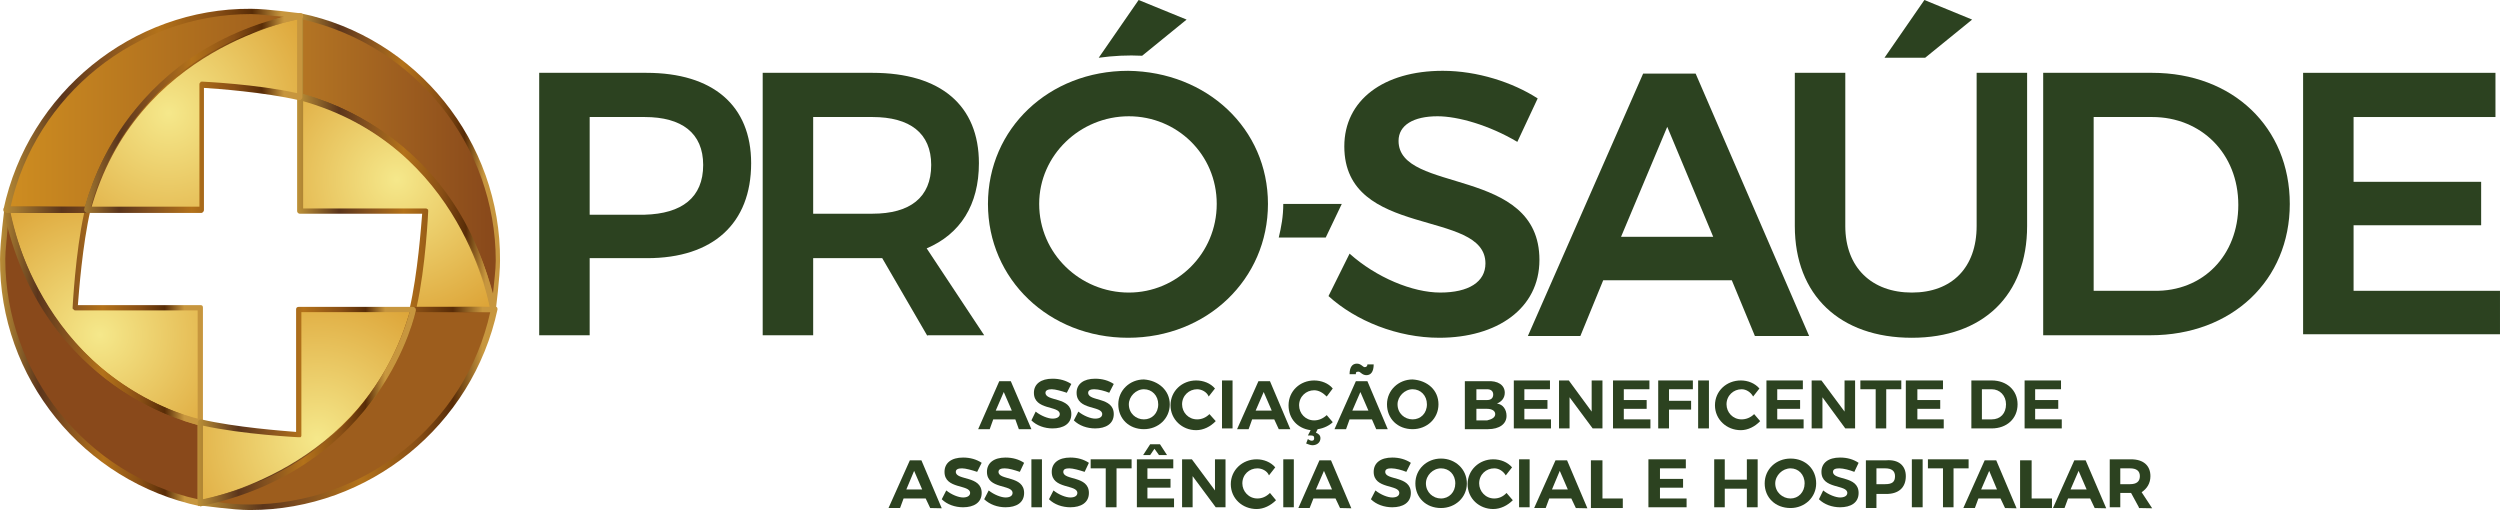 <?xml version="1.0" encoding="UTF-8"?>
<!DOCTYPE svg PUBLIC "-//W3C//DTD SVG 1.1//EN" "http://www.w3.org/Graphics/SVG/1.1/DTD/svg11.dtd">
<!-- Creator: CorelDRAW 2021.5 -->
<svg xmlns="http://www.w3.org/2000/svg" xml:space="preserve" width="130.265mm" height="26.576mm" version="1.1" style="shape-rendering:geometricPrecision; text-rendering:geometricPrecision; image-rendering:optimizeQuality; fill-rule:evenodd; clip-rule:evenodd"
viewBox="0 0 36876.65 7523.49"
 xmlns:xlink="http://www.w3.org/1999/xlink"
 xmlns:xodm="http://www.corel.com/coreldraw/odm/2003">
 <defs>
  <style type="text/css">
   <![CDATA[
    .fil16 {fill:#2C4220;fill-rule:nonzero}
    .fil12 {fill:url(#id0)}
    .fil8 {fill:url(#id1)}
    .fil9 {fill:url(#id2)}
    .fil1 {fill:url(#id3)}
    .fil10 {fill:url(#id4)}
    .fil14 {fill:url(#id5)}
    .fil11 {fill:url(#id6)}
    .fil13 {fill:url(#id7)}
    .fil15 {fill:url(#id8)}
    .fil0 {fill:url(#id9)}
    .fil6 {fill:url(#id10)}
    .fil7 {fill:url(#id11)}
    .fil5 {fill:url(#id12)}
    .fil4 {fill:url(#id13)}
    .fil3 {fill:url(#id14);fill-rule:nonzero}
    .fil2 {fill:url(#id15);fill-rule:nonzero}
   ]]>
  </style>
  <linearGradient id="id0" gradientUnits="userSpaceOnUse" x1="2810.24" y1="6011.99" x2="7255.41" y2="6011.99">
   <stop offset="0" style="stop-opacity:1; stop-color:#CC9F3C"/>
   <stop offset="0.239" style="stop-opacity:1; stop-color:#5B351B"/>
   <stop offset="0.38" style="stop-opacity:1; stop-color:#84511F"/>
   <stop offset="0.561" style="stop-opacity:1; stop-color:#B3721A"/>
   <stop offset="0.749" style="stop-opacity:1; stop-color:#894F15"/>
   <stop offset="0.871" style="stop-opacity:1; stop-color:#582C07"/>
   <stop offset="0.969" style="stop-opacity:1; stop-color:#C7963E"/>
   <stop offset="1" style="stop-opacity:1; stop-color:#C7963E"/>
  </linearGradient>
  <linearGradient id="id1" gradientUnits="userSpaceOnUse" xlink:href="#id0" x1="-122.3" y1="4900.27" x2="2812.93" y2="4900.27">
  </linearGradient>
  <linearGradient id="id2" gradientUnits="userSpaceOnUse" xlink:href="#id0" x1="-151.99" y1="4529.08" x2="2810.24" y2="4529.08">
  </linearGradient>
  <linearGradient id="id3" gradientUnits="userSpaceOnUse" x1="43928.32" y1="-40291.8" x2="39483.15" y2="-40291.8">
   <stop offset="0" style="stop-opacity:1; stop-color:#D19021"/>
   <stop offset="1" style="stop-opacity:1; stop-color:#9D5D1D"/>
  </linearGradient>
  <linearGradient id="id4" gradientUnits="userSpaceOnUse" xlink:href="#id0" x1="4293.66" y1="2307.41" x2="7228.83" y2="2307.41">
  </linearGradient>
  <linearGradient id="id5" gradientUnits="userSpaceOnUse" xlink:href="#id0" x1="-151.99" y1="1577.97" x2="4293.18" y2="1577.97">
  </linearGradient>
  <linearGradient id="id6" gradientUnits="userSpaceOnUse" xlink:href="#id0" x1="4293.18" y1="2676.79" x2="7255.41" y2="2676.79">
  </linearGradient>
  <linearGradient id="id7" gradientUnits="userSpaceOnUse" xlink:href="#id0" x1="2810.24" y1="5640.83" x2="5774.28" y2="5640.83">
  </linearGradient>
  <linearGradient id="id8" gradientUnits="userSpaceOnUse" xlink:href="#id0" x1="957.95" y1="1566.85" x2="4293.18" y2="1566.85">
  </linearGradient>
  <linearGradient id="id9" gradientUnits="userSpaceOnUse" xlink:href="#id3" x1="-151.99" y1="1566.85" x2="4293.18" y2="1566.85">
  </linearGradient>
  <radialGradient id="id10" gradientUnits="userSpaceOnUse" gradientTransform="matrix(9.27057E-17 1.514 -1.514 9.27026E-17 9865 -6212)" cx="5852.98" cy="2649.81" r="1568.8" fx="5852.98" fy="2649.81">
   <stop offset="0" style="stop-opacity:1; stop-color:#F5E88B"/>
   <stop offset="1" style="stop-opacity:1; stop-color:#DCA235"/>
  </radialGradient>
  <radialGradient id="id11" gradientUnits="userSpaceOnUse" gradientTransform="matrix(-1.545 -1.8919E-16 1.89194E-16 -1.545 11915 16478)" xlink:href="#id10" cx="4681.89" cy="6474.81" r="1568.8" fx="4681.89" fy="6474.81">
  </radialGradient>
  <radialGradient id="id12" gradientUnits="userSpaceOnUse" gradientTransform="matrix(9.25934E-17 -1.512 1.512 9.25945E-17 -5996 7166)" xlink:href="#id10" cx="1473" cy="4939.05" r="1570.64" fx="1473" fy="4939.05">
  </radialGradient>
  <radialGradient id="id13" gradientUnits="userSpaceOnUse" gradientTransform="matrix(1.609 -0 -0 1.609 -1514 -1015)" xlink:href="#id10" cx="2486.64" cy="1666.98" r="1570.64" fx="2486.64" fy="1666.98">
  </radialGradient>
  <linearGradient id="id14" gradientUnits="userSpaceOnUse" x1="39483.15" y1="-24732.87" x2="36520.92" y2="-24732.87">
   <stop offset="0" style="stop-opacity:1; stop-color:#B67724"/>
   <stop offset="1" style="stop-opacity:1; stop-color:#89491B"/>
  </linearGradient>
  <linearGradient id="id15" gradientUnits="userSpaceOnUse" xlink:href="#id14" x1="4293.18" y1="2307.41" x2="7255.41" y2="2307.41">
  </linearGradient>
 </defs>
 <g id="Camada_x0020_1">
  <g id="_2187560631088">
   <g>
    <path class="fil0" d="M103.87 3085.71l1189.09 0c681.6,-2470.78 3141.26,-2848.63 3141.26,-2848.63 0,0 -470.44,-66.67 -722.33,-66.67 -1778.06,0 -3256.11,1255.76 -3596.89,2915.29m-11.13 0l0 0 0 0z"/>
    <path class="fil1" d="M7286.55 4563.73l-1203.9 0c-681.6,2474.49 -3126.45,2841.21 -3126.45,2841.21 0,0 470.44,62.99 718.62,62.99 1766.97,0 3244.98,-1255.76 3596.89,-2915.29m14.81 11.1l0 0 0 0z"/>
    <path class="fil2" d="M4434.21 237.09c1674.37,351.91 2930.13,1829.92 2930.13,3608.02 0,248.19 -66.67,718.62 -66.67,718.62 0,0 -366.72,-2444.85 -2852.33,-3137.58 -11.13,-851.99 -11.13,-666.79 -11.13,-1189.09l0 0.03z"/>
    <path class="fil3" d="M2956.2 7416.03c-1674.37,-340.78 -2930.13,-1829.92 -2930.13,-3596.89 0,-248.19 62.99,-718.62 62.99,-718.62 0,0 366.72,2444.85 2852.33,3137.58 14.81,837.18 14.81,655.67 14.81,1177.97l0 -0.03z"/>
    <path class="fil4" d="M1292.96 3085.71l1689.17 0 0 -1844.76c0,0 863.11,40.74 1452.08,185.23l0 -1177.97c-2696.75,548.23 -3141.26,2837.5 -3141.26,2837.5z"/>
    <path class="fil5" d="M2956.2 6226.94l0 -1689.17 -1844.76 0c0,0 37.06,-863.11 181.52,-1452.08l-1189.09 0c563.07,2696.75 2852.33,3141.26 2852.33,3141.26z"/>
    <path class="fil6" d="M4434.21 1426.18l0 1685.46 1829.92 0c0,0 -37.06,866.82 -181.52,1452.08l1189.09 0c-548.23,-2681.94 -2837.5,-3137.58 -2837.5,-3137.58l0 0.03z"/>
    <path class="fil7" d="M6093.75 4563.73l-1685.46 0 0 1844.76c0,0 -863.11,-37.06 -1452.08,-181.52l0 1189.09c2681.94,-548.23 3137.58,-2852.33 3137.58,-2852.33l-0.03 0z"/>
    <path class="fil8" d="M77.93 3819.17c0,-129.66 25.93,-325.98 37.06,-485.27 170.39,644.54 800.13,2370.77 2800.47,2933.84l0 1096.49c-1648.44,-366.72 -2837.5,-1855.86 -2837.5,-3545.03l-0.03 -0.03zm2878.26 3648.75l0 0 0 0c11.13,0 25.93,0 25.93,-11.13 11.13,-14.81 11.13,-25.93 11.13,-25.93l0 0 0 0 0 -1192.8 0 0c0,-11.13 -11.13,-37.06 -25.93,-37.06 -2433.73,-681.6 -2826.4,-3089.39 -2826.4,-3115.32 0,-25.93 -25.93,-37.06 -37.06,-37.06 -25.93,0 -40.74,11.13 -40.74,37.06 0,14.81 -62.99,485.27 -62.99,733.46 -14.81,1752.16 1226.12,3285.74 2956.06,3648.75 -14.81,0 0,0 0,0l0 0.03z"/>
    <path class="fil9" d="M155.73 3141.26l1085.37 0c-129.66,585.29 -170.39,1396.54 -170.39,1396.54 0,14.81 0,25.93 14.81,25.93 11.13,14.81 11.13,14.81 25.93,14.81l1803.99 0 0 1596.57c-340.78,-77.79 -2248.53,-681.6 -2759.73,-3033.85l0.03 0zm2800.47 3137.58l0 0c11.13,0 25.93,0 25.93,-11.13 11.13,-14.81 11.13,-29.64 11.13,-40.74l0 -1689.17c0,-25.93 -11.13,-37.06 -37.06,-37.06l-1807.7 0c14.81,-185.23 66.67,-889.05 185.23,-1400.22 0,-14.81 0,-25.93 -14.81,-40.74 -11.13,-11.13 -25.93,-11.13 -37.06,-11.13l-1177.97 0c-14.81,0 -25.93,0 -40.74,11.13 -11.13,14.81 -11.13,25.93 -11.13,40.74 559.36,2681.94 2863.43,3167.19 2904.2,3178.31 -14.81,0 0,0 0,0l-0.03 0z"/>
    <path class="fil10" d="M4471.27 1385.42l0 -1096.49c1648.44,377.84 2841.21,1855.86 2841.21,3556.15 0,133.36 -25.93,329.69 -40.74,485.27 -170.39,-640.86 -811.25,-2367.06 -2800.47,-2944.93zm-37.06 -1189.09l0 0 0 0c-14.81,0 -25.93,0 -25.93,11.13 -14.81,14.81 -14.81,29.64 -14.81,40.74l0 1189.09c0,29.64 14.81,40.74 25.93,40.74 2418.92,655.67 2811.57,3074.59 2811.57,3100.52 0,25.93 25.93,40.74 40.74,40.74 25.93,0 40.74,-14.81 40.74,-40.74 0,-14.81 62.99,-485.27 62.99,-733.46 14.81,-1752.16 -1229.83,-3296.84 -2941.22,-3648.75l0 0z"/>
    <path class="fil11" d="M6316.03 3111.64c0,-11.13 0,-25.93 -11.13,-25.93 -14.81,-11.13 -14.81,-11.13 -25.93,-11.13l-1807.7 0 0 -1596.57c340.78,92.6 2252.24,681.6 2759.73,3048.66l-1085.37 0c133.36,-589 170.39,-1400.22 170.39,-1415.06l0 0.03zm-233.38 1492.79l0 0 0 0 1189.09 0 0 0 0 0c14.81,0 25.93,0 25.93,-14.81 14.81,-11.13 14.81,-25.93 14.81,-37.06 -537.14,-2681.94 -2852.33,-3167.19 -2878.26,-3167.19 0,0 0,0 -14.81,0 -11.13,0 -11.13,0 -25.93,14.81 -11.13,11.13 -11.13,11.13 -11.13,25.93l0 0 0 1685.46c0,29.64 25.93,40.74 37.06,40.74l1807.7 0c-14.81,181.52 -66.67,889.05 -185.23,1400.22 0,11.13 0,25.93 14.81,40.74 11.13,11.13 11.13,11.13 25.93,11.13l0.03 0.03z"/>
    <path class="fil12" d="M3204.38 7404.91c640.86,-170.39 2367.06,-800.13 2930.13,-2800.47l1096.49 0c-363.04,1648.44 -1855.86,2837.5 -3556.15,2837.5 -129.66,0 -325.98,-11.13 -470.44,-37.06l-0.03 0.03zm4082.16 -2878.21l0 0 0 0 -1192.8 0 0 0c-11.13,0 -37.06,11.13 -37.06,25.93 -670.47,2418.92 -3089.39,2811.57 -3100.52,2826.4 -25.93,0 -40.74,25.93 -40.74,37.06 0,25.93 14.81,40.74 40.74,40.74 25.93,0 481.57,66.67 729.75,66.67 1755.84,0 3285.74,-1244.66 3652.46,-2959.77 0,-11.13 0,-25.93 -14.81,-37.06 -11.13,0 -25.93,0 -37.06,0l0.03 0.03z"/>
    <path class="fil13" d="M4434.21 6449.19c11.13,-14.81 11.13,-14.81 11.13,-25.93l0 -1818.83 1596.57 0c-92.6,340.78 -681.6,2248.53 -3048.66,2759.73l0 -1085.37c589,129.66 1400.22,170.39 1400.22,170.39 0,0 0,0 0,0 25.93,0 40.74,0 40.74,0zm-1478.01 1018.7l0 0 0 0 0 0c2693.04,-559.36 3178.31,-2874.56 3178.31,-2889.36 0,-14.81 0,-25.93 -14.81,-40.74 -11.13,-11.13 -25.93,-11.13 -37.06,-11.13l-1674.37 0c-25.93,0 -40.74,11.13 -40.74,37.06l0 1807.7c-181.52,-14.81 -889.05,-66.67 -1400.22,-185.23 -11.13,0 -25.93,0 -37.06,14.81 -14.81,11.13 -14.81,25.93 -14.81,40.74l0 1189.09c0,11.13 0,25.93 14.81,37.06 0,-11.13 11.13,-11.13 25.93,0z"/>
    <path class="fil14" d="M3700.76 207.45c129.66,0 325.98,29.64 485.27,40.74 -640.86,170.39 -2370.77,796.42 -2930.13,2800.47l-1100.17 0c366.72,-1648.44 1855.86,-2841.21 3545.03,-2841.21zm770.52 29.64l0 0 0 0c0,-29.64 -11.13,-40.74 -37.06,-40.74 -25.93,0 -485.27,-66.67 -733.46,-66.67 -1752.16,-11.13 -3282.04,1244.66 -3648.75,2956.06 0,14.81 0,25.93 11.13,40.74 14.81,0 25.93,14.81 40.74,14.81l1189.09 0c14.81,0 40.74,-14.81 40.74,-29.64 666.79,-2430.05 3074.59,-2822.69 3100.52,-2837.5 25.93,0 37.06,-11.13 37.06,-37.06z"/>
    <path class="fil15" d="M4382.35 288.92l0 1085.37c-589,-133.36 -1400.22,-170.39 -1400.22,-170.39 -14.81,0 -25.93,0 -25.93,11.13 -14.81,14.81 -14.81,14.81 -14.81,25.93l0 1807.7 -1596.57 0c77.79,-340.78 681.6,-2252.24 3037.56,-2759.73l-0.03 0zm-3100.52 2852.31l0 0 1685.46 0c25.93,0 40.74,-29.64 40.74,-40.74l0 -1803.99c181.52,11.13 889.05,62.99 1400.22,181.52 11.13,0 25.93,0 37.06,-14.81 14.81,-11.13 14.81,-25.93 14.81,-25.93l0 0 0 0 0 -1200.19 0 0 0 0c0,-14.81 0,-29.64 -14.81,-29.64 -11.13,0 -11.13,-11.13 -25.93,-11.13 0,0 0,0 -11.13,0 -2670.82,548.23 -3152.38,2863.43 -3167.19,2889.36 0,14.81 0,25.93 14.81,40.74 11.13,0 11.13,14.81 25.93,14.81l0.03 0z"/>
   </g>
   <g>
    <g>
     <path class="fil16" d="M11079.79 2407.83c0,889.05 -563.07,1400.22 -1533.59,1400.22l-848.28 0 0 1137.23 -744.56 0 0 -3871.01 1581.74 0c981.64,0 1544.71,481.57 1544.71,1333.55l-0.03 0zm-707.53 25.9c0,-470.44 -314.88,-707.53 -863.11,-707.53l-811.25 0 0 1440.99 811.25 0c548.23,-14.81 863.11,-251.89 863.11,-733.46z"/>
     <path class="fil16" d="M13680.2 4956.35l-666.79 -1148.33c-37.06,0 -88.89,0 -144.46,0l-874.21 0 0 1137.23 -744.56 0 0 -3871.01 1618.8 0c1007.58,0 1570.64,481.57 1570.64,1333.55 0,614.93 -274.12,1044.63 -770.49,1255.76l848.28 1281.69 -837.18 0 0 11.13 -0.03 -0.03zm-1685.46 -1803.97l874.21 0c551.94,0 866.82,-237.09 866.82,-718.62 0,-470.44 -314.88,-707.53 -866.82,-707.53l-874.21 0 0 1426.15z"/>
     <path class="fil16" d="M18703.24 3007.92c0,1111.3 -900.14,1974.41 -2063.3,1974.41 -1166.87,0 -2067.01,-863.11 -2067.01,-1974.41 0,-1111.3 900.14,-1963.29 2067.01,-1963.29 1163.16,14.81 2063.3,851.99 2063.3,1963.29zm-3374.64 0c0,733.46 603.8,1307.62 1322.46,1307.62 707.53,0 1296.53,-574.16 1296.53,-1307.62 0,-733.46 -589,-1292.82 -1296.53,-1292.82 -718.62,0 -1322.46,574.16 -1322.46,1292.82z"/>
     <path class="fil16" d="M19792.32 3007.92l-237.09 496.37 -692.72 0c37.06,-155.59 66.67,-311.17 66.67,-496.37l863.11 0 0.03 0z"/>
     <path class="fil16" d="M21203.7 1715.1c-351.91,0 -574.16,129.66 -574.16,363.04 0,785.32 2078.14,366.72 2078.14,1755.84 0,718.62 -626.03,1148.33 -1478.01,1148.33 -614.93,0 -1229.83,-248.19 -1633.6,-614.93l311.17 -626.03c392.65,351.91 929.78,574.16 1337.26,574.16 418.58,0 666.79,-155.59 666.79,-429.7 0,-811.25 -2081.82,-355.62 -2081.82,-1726.23 0,-681.6 577.87,-1115.01 1452.08,-1115.01 511.2,0 1033.51,170.39 1400.22,407.48l-300.05 640.86c-418.58,-248.19 -877.92,-377.84 -1177.97,-377.84l-0.06 0.03z"/>
     <path class="fil16" d="M25545.14 4134.03l-1896.62 0 -337.1 822.35 -774.2 0 1700.3 -3871.01 774.2 0 1674.37 3871.01 -800.13 0 -340.78 -822.35 -0.03 0zm-274.12 -640.83l-677.89 -1622.5 -681.6 1622.5 1359.48 0z"/>
     <path class="fil16" d="M28201.15 4315.54c589,0 955.71,-366.72 955.71,-981.64l0 -2259.63 744.56 0 0 2259.63c0,1022.38 -651.96,1648.44 -1700.3,1648.44 -1059.44,0 -1726.23,-626.03 -1726.23,-1648.44l0 -2259.63 744.56 0 0 2259.63c0,614.93 392.65,981.64 981.64,981.64l0.06 0z"/>
     <polygon class="fil16" points="29090.17,288.92 28397.47,851.96 27797.38,851.96 28386.35,0 "/>
     <path class="fil16" d="M33776.13 3007.92c0,1126.11 -851.99,1937.36 -2055.89,1937.36l-1581.74 0 0 -3871.01 1607.67 0c1192.8,0 2029.96,807.54 2029.96,1933.65zm-759.39 14.81c0,-759.39 -548.23,-1296.53 -1270.59,-1296.53l-863.11 0 0 2563.38 889.05 0c722.33,14.81 1244.66,-522.3 1244.66,-1266.89l0 0.03z"/>
     <polygon class="fil16" points="36809.99,1074.24 36809.99,1726.2 34717.04,1726.2 34717.04,2681.91 36598.83,2681.91 36598.83,3322.74 34717.04,3322.74 34717.04,4289.61 36876.65,4289.61 36876.65,4930.47 33972.49,4930.47 33972.49,1074.24 "/>
     <path class="fil16" d="M17503.08 288.92l-655.67 533.43c-207.45,-11.13 -429.7,0 -640.86,29.64l589 -851.99 707.53 288.95 0 -0.03z"/>
    </g>
    <g>
     <path class="fil16" d="M14976.7 6186.23l-325.98 0 -51.86 144.46 -170.39 0 311.17 -707.53 170.39 0 303.76 707.53 -185.23 0 -51.86 -144.46zm-51.86 -129.66l-118.53 -274.12 -118.53 274.12 237.09 0 -0.03 0z"/>
     <path class="fil16" d="M15513.86 5741.67c-51.86,0 -92.6,14.81 -92.6,51.86 0,133.36 381.55,55.57 381.55,314.88 0,144.46 -118.53,211.16 -277.82,211.16 -114.82,0 -233.38,-40.74 -311.17,-118.53l62.99 -129.66c77.79,62.99 185.23,103.72 248.19,103.72 66.67,0 107.43,-25.93 107.43,-66.67 0,-129.66 -381.55,-51.86 -381.55,-314.88 0,-129.66 103.72,-207.45 274.12,-207.45 107.43,0 196.32,25.93 277.82,77.79l-66.67 129.66c-77.79,-25.93 -170.39,-51.86 -222.25,-51.86l-0.03 -0.03z"/>
     <path class="fil16" d="M16139.86 5741.67c-51.86,0 -88.89,14.81 -88.89,51.86 0,133.36 377.84,55.57 377.84,314.88 0,144.46 -118.53,211.16 -274.12,211.16 -118.53,0 -237.09,-40.74 -314.88,-118.53l66.67 -129.66c77.79,62.99 181.52,103.72 248.19,103.72 66.67,0 103.72,-25.93 103.72,-66.67 0,-129.66 -377.84,-51.86 -377.84,-314.88 0,-129.66 103.72,-207.45 274.12,-207.45 103.72,0 196.32,25.93 274.12,77.79l-66.67 129.66c-62.99,-25.93 -155.59,-51.86 -222.25,-51.86l0 -0.03z"/>
     <path class="fil16" d="M17254.9 5963.98c0,211.16 -170.39,366.72 -381.55,366.72 -222.25,0 -377.84,-155.59 -377.84,-366.72 0,-207.45 170.39,-366.72 377.84,-366.72 211.16,14.81 381.55,159.29 381.55,366.72zm-603.8 0c0,133.36 103.72,222.25 222.25,222.25 118.53,0 211.16,-88.89 211.16,-222.25 0,-129.66 -92.6,-222.25 -211.16,-222.25 -118.53,0 -222.25,107.43 -222.25,222.25z"/>
     <path class="fil16" d="M17658.64 5741.67c-118.53,0 -222.25,92.6 -222.25,222.25 0,118.53 92.6,222.25 222.25,222.25 66.67,0 129.66,-25.93 181.52,-77.79l92.6 103.72c-77.79,81.5 -181.52,133.36 -288.95,133.36 -207.45,0 -377.84,-159.29 -377.84,-366.72 0,-211.16 170.39,-366.72 377.84,-366.72 107.43,0 211.16,40.74 277.82,118.53l-92.6 118.53c-25.93,-66.67 -103.72,-107.43 -170.39,-107.43z"/>
     <polygon class="fil16" points="18180.94,5612.04 18180.94,6319.54 18025.38,6319.54 18025.38,5612.04 "/>
     <path class="fil16" d="M18795.87 6186.23l-325.98 0 -51.86 144.46 -170.39 0 314.88 -707.53 170.39 0 300.05 707.53 -170.39 0 -66.67 -144.46 -0.03 0zm-37.06 -129.66l-118.53 -274.12 -118.53 274.12 237.09 0 -0.03 0z"/>
     <path class="fil16" d="M19436.7 6330.69l-25.93 51.86c40.74,14.81 66.67,40.74 66.67,81.5 0,62.99 -51.86,103.72 -118.53,103.72 -25.93,0 -66.67,-14.81 -92.6,-25.93l25.93 -66.67c14.81,14.81 40.74,25.93 55.57,25.93 25.93,0 37.06,-11.13 37.06,-37.06 0,-29.64 -11.13,-40.74 -51.86,-40.74 -14.81,0 -25.93,0 -40.74,0l40.74 -77.79c-196.32,-25.93 -325.98,-170.39 -325.98,-366.72 0,-211.16 170.39,-366.72 377.84,-366.72 103.72,0 211.16,40.74 274.12,118.53l-88.89 118.53c-55.57,-55.57 -118.53,-92.6 -185.23,-92.6 -118.53,0 -222.25,92.6 -222.25,222.25 0,118.53 92.6,222.25 222.25,222.25 66.67,0 129.66,-25.93 185.23,-77.79l88.89 103.72c-37.06,40.74 -129.66,92.6 -222.25,103.72l-0.03 -0.03z"/>
     <path class="fil16" d="M20236.83 6186.23l-329.69 0 -51.86 144.46 -170.39 0 314.88 -707.53 170.39 0 300.05 707.53 -170.39 0 -62.99 -144.46zm-237.06 -666.79l-92.6 0c0,-103.72 40.74,-155.59 107.43,-155.59 62.99,0 88.89,51.86 114.82,51.86 25.93,0 40.74,-14.81 40.74,-40.74l92.6 0c0,107.43 -40.74,159.29 -107.43,159.29 -62.99,0 -88.89,-51.86 -114.82,-51.86 -40.74,0 -40.74,11.13 -40.74,37.06l0 -0.03zm185.2 537.14l-118.53 -274.12 -118.53 274.12 237.09 0 -0.03 0z"/>
     <path class="fil16" d="M21218.47 5963.98c0,211.16 -170.39,366.72 -381.55,366.72 -222.25,0 -377.84,-155.59 -377.84,-366.72 0,-207.45 170.39,-366.72 377.84,-366.72 222.25,14.81 381.55,159.29 381.55,366.72zm-603.8 0c0,133.36 103.72,222.25 222.25,222.25 118.53,0 211.16,-88.89 211.16,-222.25 0,-129.66 -92.6,-222.25 -211.16,-222.25 -118.53,0 -222.25,107.43 -222.25,222.25z"/>
     <path class="fil16" d="M22196.44 5793.56c0,81.5 -51.86,133.36 -114.82,159.29 88.89,11.13 140.75,88.89 140.75,181.52 0,118.53 -103.72,196.32 -274.12,196.32l-340.78 0 0 -707.53 329.69 0c155.59,-11.13 259.31,55.57 259.31,170.39l-0.03 0zm-170.42 25.93c0,-51.86 -37.06,-77.79 -88.89,-77.79l-159.29 0 0 159.29 159.29 0c51.86,0 88.89,-25.93 88.89,-81.5zm29.64 288.92c0,-51.86 -55.57,-77.79 -118.53,-77.79l-159.29 0 0 170.39 159.29 0c62.99,-14.81 118.53,-40.74 118.53,-92.6z"/>
     <polygon class="fil16" points="22863.2,5612.04 22863.2,5741.67 22485.36,5741.67 22485.36,5900.96 22826.17,5900.96 22826.17,6030.65 22485.36,6030.65 22485.36,6186.23 22878.03,6186.23 22878.03,6319.54 22329.77,6319.54 22329.77,5612.04 "/>
     <polygon class="fil16" points="23141.02,5612.04 23478.13,6071.38 23478.13,5612.04 23637.42,5612.04 23637.42,6319.54 23492.93,6319.54 23152.15,5860.23 23152.15,6319.54 22996.56,6319.54 22996.56,5612.04 "/>
     <polygon class="fil16" points="24330.12,5612.04 24330.12,5741.67 23952.28,5741.67 23952.28,5900.96 24289.38,5900.96 24289.38,6030.65 23952.28,6030.65 23952.28,6186.23 24344.92,6186.23 24344.92,6319.54 23792.98,6319.54 23792.98,5612.04 "/>
     <polygon class="fil16" points="24970.98,5612.04 24970.98,5741.67 24619.07,5741.67 24619.07,5912.09 24945.05,5912.09 24945.05,6041.74 24619.07,6041.74 24619.07,6319.54 24459.77,6319.54 24459.77,5612.04 "/>
     <polygon class="fil16" points="25208.04,5612.04 25208.04,6319.54 25048.77,6319.54 25048.77,5612.04 "/>
     <path class="fil16" d="M25689.6 5741.67c-118.53,0 -222.25,92.6 -222.25,222.25 0,118.53 92.6,222.25 222.25,222.25 66.67,0 133.36,-25.93 185.23,-77.79l88.89 103.72c-77.79,81.5 -181.52,133.36 -285.24,133.36 -211.16,0 -381.55,-159.29 -381.55,-366.72 0,-211.16 170.39,-366.72 381.55,-366.72 103.72,0 207.45,40.74 274.12,118.53l-92.6 118.53c-37.06,-66.67 -103.72,-107.43 -170.39,-107.43z"/>
     <polygon class="fil16" points="26593.45,5612.04 26593.45,5741.67 26215.61,5741.67 26215.61,5900.96 26552.72,5900.96 26552.72,6030.65 26215.61,6030.65 26215.61,6186.23 26604.58,6186.23 26604.58,6319.54 26056.35,6319.54 26056.35,5612.04 "/>
     <polygon class="fil16" points="26867.57,5612.04 27208.38,6071.38 27208.38,5612.04 27363.97,5612.04 27363.97,6319.54 27219.48,6319.54 26882.4,5860.23 26882.4,6319.54 26723.11,6319.54 26723.11,5612.04 "/>
     <polygon class="fil16" points="28045.56,5612.04 28045.56,5741.67 27823.31,5741.67 27823.31,6319.54 27667.72,6319.54 27667.72,5741.67 27441.76,5741.67 27441.76,5612.04 "/>
     <polygon class="fil16" points="28660.47,5612.04 28660.47,5741.67 28282.62,5741.67 28282.62,5900.96 28619.73,5900.96 28619.73,6030.65 28282.62,6030.65 28282.62,6186.23 28671.59,6186.23 28671.59,6319.54 28112.23,6319.54 28112.23,5612.04 "/>
     <path class="fil16" d="M29760.67 5963.98c0,211.16 -159.29,355.62 -381.55,355.62l-300.05 0 0 -707.53 300.05 0c222.25,0 381.55,144.46 381.55,351.91zm-170.42 0c0,-129.66 -92.6,-222.25 -211.16,-222.25l-144.46 0 0 444.51 144.46 0c129.66,0 211.16,-88.89 211.16,-222.25z"/>
     <polygon class="fil16" points="30401.5,5612.04 30401.5,5741.67 30019.95,5741.67 30019.95,5900.96 30360.76,5900.96 30360.76,6030.65 30019.95,6030.65 30019.95,6186.23 30412.62,6186.23 30412.62,6319.54 29864.39,6319.54 29864.39,5612.04 "/>
     <path class="fil16" d="M13654.27 7353.07l-325.98 0 -51.86 140.75 -170.39 0 314.88 -703.82 170.39 0 300.05 707.53 -170.39 -3.71 -66.67 -140.75 -0.03 0zm-51.86 -133.34l-118.53 -274.12 -114.82 274.12 233.38 0 -0.03 0z"/>
     <path class="fil16" d="M14191.38 6908.54c-51.86,0 -92.6,11.13 -92.6,51.86 0,129.66 381.55,51.86 381.55,311.17 0,144.46 -118.53,211.16 -274.12,211.16 -118.53,0 -237.09,-40.74 -314.88,-118.53l66.67 -129.66c77.79,62.99 181.52,103.72 248.19,103.72 62.99,0 103.72,-25.93 103.72,-66.67 0,-129.66 -377.84,-51.86 -377.84,-311.17 0,-133.36 103.72,-211.16 274.12,-211.16 103.72,0 196.32,25.93 274.12,77.79l-66.67 133.36c-77.79,-25.93 -170.39,-51.86 -222.25,-51.86l0 -0.03z"/>
     <path class="fil16" d="M14821.14 6908.54c-51.86,0 -92.6,11.13 -92.6,51.86 0,129.66 377.84,51.86 377.84,311.17 0,144.46 -114.82,211.16 -274.12,211.16 -118.53,0 -233.38,-40.74 -314.88,-118.53l66.67 -129.66c77.79,62.99 185.23,103.72 248.19,103.72 66.67,0 103.72,-25.93 103.72,-66.67 0,-129.66 -377.84,-51.86 -377.84,-311.17 0,-133.36 103.72,-211.16 274.12,-211.16 103.72,0 196.32,25.93 274.12,77.79l-62.99 133.36c-77.79,-25.93 -159.29,-51.86 -222.25,-51.86l0.03 -0.03z"/>
     <polygon class="fil16" points="15369.37,6775.2 15369.37,7482.7 15213.79,7482.7 15213.79,6775.2 "/>
     <path class="fil16" d="M15773.12 6908.54c-51.86,0 -88.89,11.13 -88.89,51.86 0,129.66 377.84,51.86 377.84,311.17 0,144.46 -118.53,211.16 -274.12,211.16 -118.53,0 -237.09,-40.74 -314.88,-118.53l66.67 -129.66c77.79,62.99 181.52,103.72 248.19,103.72 66.67,0 103.72,-25.93 103.72,-66.67 0,-129.66 -377.84,-51.86 -377.84,-311.17 0,-133.36 103.72,-211.16 274.12,-211.16 103.72,0 196.32,25.93 274.12,77.79l-62.99 133.36c-81.5,-25.93 -170.39,-51.86 -225.96,-51.86l0.03 -0.03z"/>
     <polygon class="fil16" points="16691.8,6775.2 16691.8,6908.54 16469.55,6908.54 16469.55,7482.7 16310.28,7482.7 16310.28,6908.54 16088,6908.54 16088,6775.2 "/>
     <path class="fil16" d="M17306.73 6775.2l0 133.36 -381.55 0 0 155.59 340.78 0 0 129.66 -340.78 0 0 159.29 392.65 0 0 129.66 -548.23 0 0 -707.53 537.14 0 0 -0.03zm-196.32 -222.25l103.72 159.29 -118.53 0 -66.67 -92.6 -62.99 92.6 -103.72 0 103.72 -159.29 144.46 0z"/>
     <polygon class="fil16" points="17580.85,6775.2 17921.63,7234.52 17921.63,6775.2 18077.22,6775.2 18077.22,7482.7 17932.78,7482.7 17591.94,7023.39 17591.94,7482.7 17436.36,7482.7 17436.36,6775.2 "/>
     <path class="fil16" d="M18547.68 6908.54c-118.53,0 -222.25,88.89 -222.25,222.25 0,114.82 92.6,222.25 222.25,222.25 66.67,0 129.66,-25.93 185.23,-81.5l88.89 107.43c-77.79,77.79 -181.52,129.66 -285.24,129.66 -211.16,0 -381.55,-155.59 -381.55,-366.72 0,-207.45 170.39,-366.72 381.55,-366.72 103.72,0 207.45,40.74 274.12,118.53l-92.6 118.53c-25.93,-66.67 -103.72,-103.72 -170.39,-103.72z"/>
     <polygon class="fil16" points="19084.79,6775.2 19084.79,7482.7 18929.21,7482.7 18929.21,6775.2 "/>
     <path class="fil16" d="M19699.75 7353.07l-325.98 0 -55.57 140.75 -166.68 0 311.17 -703.82 170.39 0 300.05 707.53 -166.68 -3.71 -66.67 -140.75 -0.03 0zm-51.86 -133.34l-118.53 -274.12 -118.53 274.12 237.09 0 -0.03 0z"/>
     <path class="fil16" d="M20522.07 6908.54c-51.86,0 -88.89,11.13 -88.89,51.86 0,129.66 377.84,51.86 377.84,311.17 0,144.46 -118.53,211.16 -274.12,211.16 -118.53,0 -237.09,-40.74 -314.88,-118.53l66.67 -129.66c77.79,62.99 181.52,103.72 248.19,103.72 66.67,0 103.72,-25.93 103.72,-66.67 0,-129.66 -377.84,-51.86 -377.84,-311.17 0,-133.36 103.72,-211.16 274.12,-211.16 103.72,0 196.32,25.93 274.12,77.79l-66.67 133.36c-62.99,-25.93 -155.59,-51.86 -222.25,-51.86l0 -0.03z"/>
     <path class="fil16" d="M21637.08 7130.82c0,207.45 -170.39,363.04 -381.55,363.04 -222.25,0 -377.84,-155.59 -377.84,-363.04 0,-211.16 170.39,-366.72 377.84,-366.72 211.16,0 381.55,155.59 381.55,366.72zm-603.8 0c0,129.66 103.72,222.25 222.25,222.25 118.53,0 211.16,-92.6 211.16,-222.25 0,-133.36 -92.6,-222.25 -211.16,-222.25 -118.53,0 -222.25,103.72 -222.25,222.25z"/>
     <path class="fil16" d="M22040.85 6908.54c-118.53,0 -222.25,88.89 -222.25,222.25 0,114.82 92.6,222.25 222.25,222.25 66.67,0 129.66,-25.93 181.52,-81.5l92.6 107.43c-77.79,77.79 -181.52,129.66 -288.95,129.66 -207.45,0 -377.84,-155.59 -377.84,-366.72 0,-207.45 170.39,-366.72 377.84,-366.72 107.43,0 211.16,40.74 277.82,118.53l-92.6 118.53c-40.74,-66.67 -103.72,-103.72 -170.39,-103.72z"/>
     <polygon class="fil16" points="22563.15,6775.2 22563.15,7482.7 22407.57,7482.7 22407.57,6775.2 "/>
     <path class="fil16" d="M23178.08 7353.07l-325.98 0 -51.86 140.75 -170.39 0 314.88 -703.82 170.39 0 300.05 707.53 -170.39 -3.71 -66.67 -140.75 -0.03 0zm-51.86 -133.34l-118.53 -274.12 -114.82 274.12 233.38 0 -0.03 0z"/>
     <polygon class="fil16" points="23637.42,6775.2 23637.42,7353.07 23937.47,7353.07 23937.47,7493.86 23467,7493.86 23467,6790.04 23637.42,6790.04 "/>
     <polygon class="fil16" points="24867.25,6775.2 24867.25,6908.54 24485.7,6908.54 24485.7,7064.15 24826.49,7064.15 24826.49,7193.81 24485.7,7193.81 24485.7,7353.07 24878.35,7353.07 24878.35,7482.7 24315.31,7482.7 24315.31,6775.2 "/>
     <polygon class="fil16" points="25441.42,6775.2 25441.42,7075.25 25767.4,7075.25 25767.4,6775.2 25926.69,6775.2 25926.69,7482.7 25767.4,7482.7 25767.4,7208.58 25441.42,7208.58 25441.42,7482.7 25285.83,7482.7 25285.83,6775.2 "/>
     <path class="fil16" d="M26789.8 7130.82c0,207.45 -170.39,363.04 -377.84,363.04 -225.96,0 -381.55,-155.59 -381.55,-363.04 0,-211.16 170.39,-366.72 381.55,-366.72 222.25,0 377.84,155.59 377.84,366.72zm-603.83 0c0,129.66 107.43,222.25 225.96,222.25 114.82,0 207.45,-92.6 207.45,-222.25 0,-133.36 -92.6,-222.25 -207.45,-222.25 -118.53,0 -225.96,103.72 -225.96,222.25z"/>
     <path class="fil16" d="M27130.59 6908.54c-51.86,0 -92.6,11.13 -92.6,51.86 0,129.66 377.84,51.86 377.84,311.17 0,144.46 -114.82,211.16 -274.12,211.16 -114.82,0 -233.38,-40.74 -311.17,-118.53l62.99 -129.66c77.79,62.99 185.23,103.72 248.19,103.72 66.67,0 107.43,-25.93 107.43,-66.67 0,-129.66 -381.55,-51.86 -381.55,-311.17 0,-133.36 103.72,-211.16 274.12,-211.16 107.43,0 196.32,25.93 274.12,77.79l-62.99 133.36c-66.67,-25.93 -159.29,-51.86 -222.25,-51.86l0 -0.03z"/>
     <path class="fil16" d="M28112.23 7023.39c0,170.39 -107.43,263.02 -288.95,263.02l-144.46 0 0 207.45 -155.59 0 0 -703.82 300.05 0c181.52,-14.81 288.95,77.79 288.95,233.38l0 -0.03zm-159.32 0c0,-77.79 -51.86,-114.82 -144.46,-114.82l-129.66 0 0 233.38 129.66 0c107.43,0 144.46,-37.06 144.46,-118.53l0 -0.03z"/>
     <polygon class="fil16" points="28360.42,6775.2 28360.42,7482.7 28201.15,7482.7 28201.15,6775.2 "/>
     <polygon class="fil16" points="29038.31,6775.2 29038.31,6908.54 28816.05,6908.54 28816.05,7482.7 28660.47,7482.7 28660.47,6908.54 28438.21,6908.54 28438.21,6775.2 "/>
     <path class="fil16" d="M29508.77 7353.07l-325.98 0 -51.86 140.75 -170.39 0 314.88 -703.82 170.39 0 300.05 707.53 -170.39 -3.71 -66.67 -140.75 -0.03 0zm-51.86 -133.34l-114.82 -274.12 -118.53 274.12 233.38 0 -0.03 0z"/>
     <polygon class="fil16" points="29968.09,6775.2 29968.09,7353.07 30268.16,7353.07 30268.16,7493.86 29797.7,7493.86 29797.7,6790.04 29968.09,6790.04 "/>
     <path class="fil16" d="M30831.2 7353.07l-325.98 0 -51.86 140.75 -170.39 0 314.88 -703.82 166.68 0 303.76 707.53 -170.39 -3.71 -66.67 -140.75 -0.03 0zm-51.86 -133.34l-118.53 -274.12 -118.53 274.12 237.09 0 -0.03 0z"/>
     <path class="fil16" d="M31549.86 7482.7l-114.82 -211.16 -14.81 0 -144.46 0 0 211.16 -155.59 0 0 -707.53 314.88 0c181.52,0 285.24,92.6 285.24,248.19 0,107.43 -51.86,185.23 -129.66,237.09l155.59 237.09 -196.32 -3.71 0 -11.13 -0.06 0zm-274.12 -340.78l144.46 0c92.6,0 144.46,-37.06 144.46,-118.53 0,-77.79 -51.86,-114.82 -144.46,-114.82l-144.46 0 0 233.38 0 -0.03z"/>
    </g>
   </g>
  </g>
 </g>
</svg>
